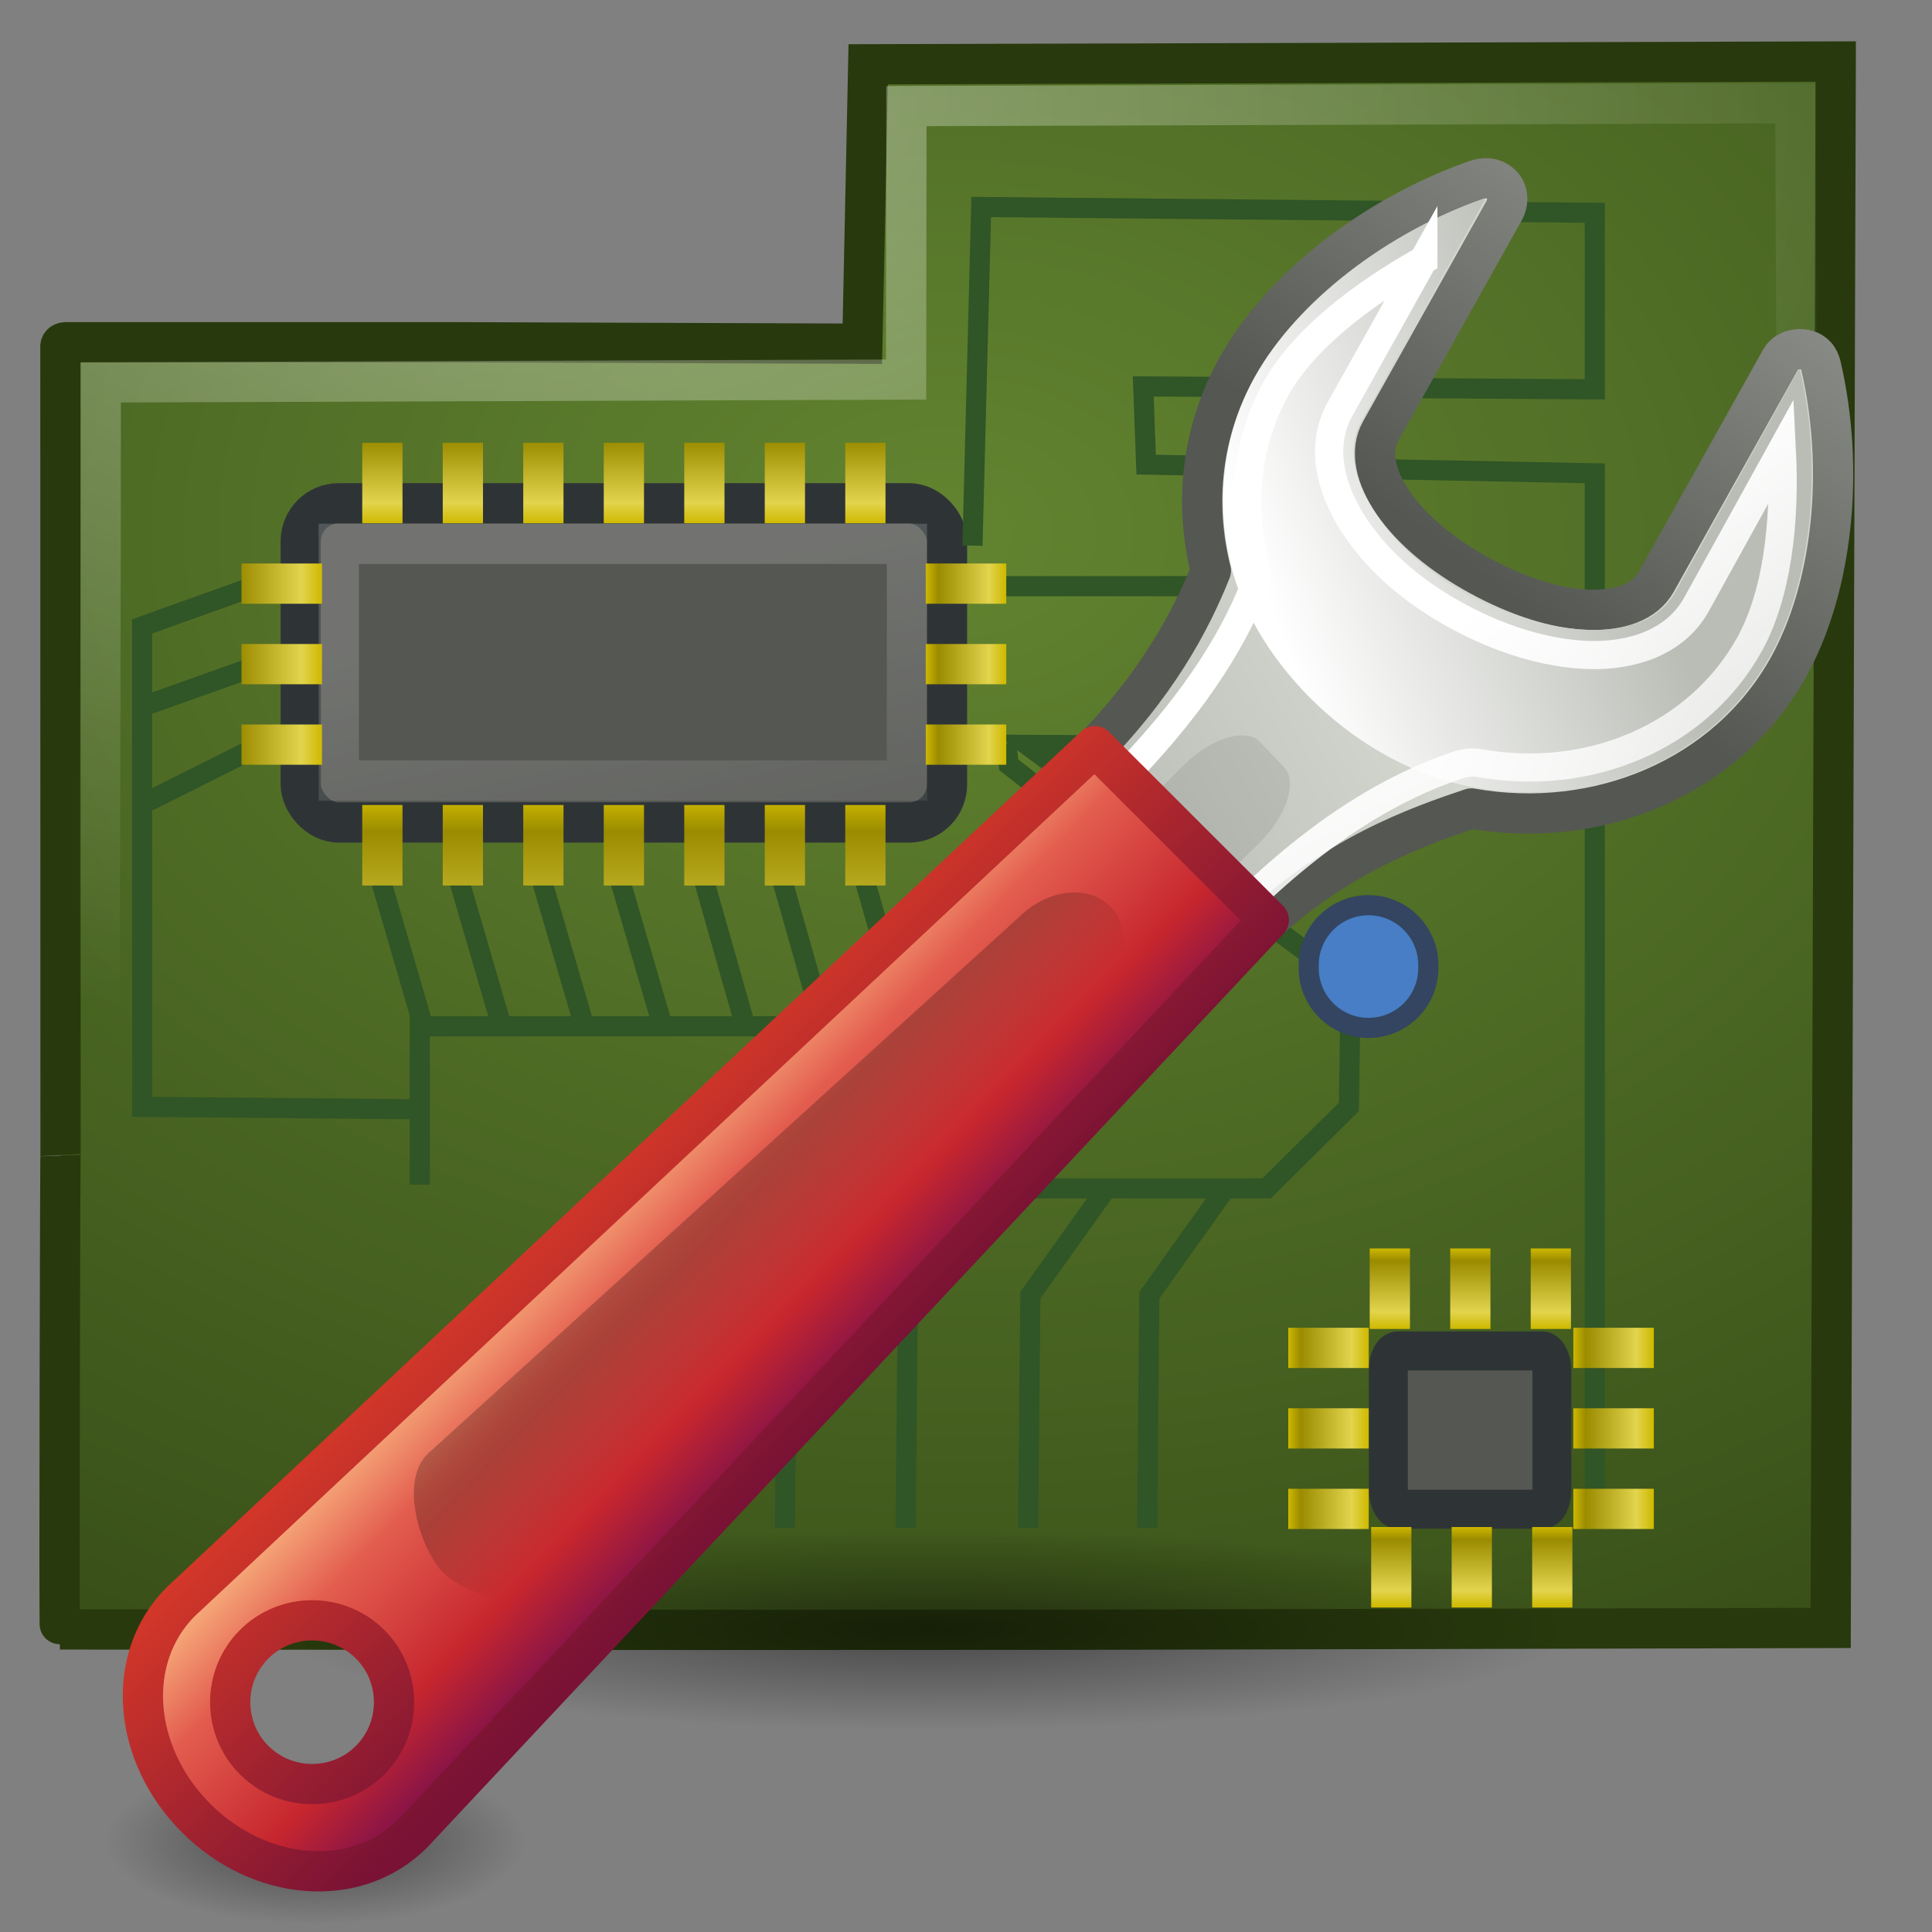 <?xml version="1.0" encoding="UTF-8" standalone="no"?>
<svg
   xmlns:dc="http://purl.org/dc/elements/1.1/"
   xmlns:cc="http://creativecommons.org/ns#"
   xmlns:rdf="http://www.w3.org/1999/02/22-rdf-syntax-ns#"
   xmlns:svg="http://www.w3.org/2000/svg"
   xmlns="http://www.w3.org/2000/svg"
   xmlns:xlink="http://www.w3.org/1999/xlink"
   id="svg11300"
   height="48"
   width="48"
   version="1.1">
  <rect width="100%" height="100%" fill="#808080" stroke="none"/>
  <defs
     id="defs3">
    <linearGradient
       id="linearGradient7622">
      <stop
         offset="0"
         style="stop-color:#ffffff;stop-opacity:1"
         id="stop7624" />
      <stop
         offset="1"
         style="stop-color:#ffffff;stop-opacity:0"
         id="stop7626" />
    </linearGradient>
    <linearGradient
       id="linearGradient14861">
      <stop
         offset="0"
         style="stop-color:#ffffff;stop-opacity:1"
         id="stop14863" />
      <stop
         offset="1"
         style="stop-color:#ffffff;stop-opacity:0"
         id="stop14865" />
    </linearGradient>
    <linearGradient
       id="linearGradient6215">
      <stop
         offset="0"
         style="stop-color:#cfb900;stop-opacity:1"
         id="stop6217" />
      <stop
         offset="0.21"
         style="stop-color:#e2d44d;stop-opacity:1"
         id="stop6219" />
      <stop
         offset="0.84"
         style="stop-color:#9a8b00;stop-opacity:1"
         id="stop6221" />
      <stop
         offset="1"
         style="stop-color:#cfb900;stop-opacity:1"
         id="stop6223" />
    </linearGradient>
    <linearGradient
       id="linearGradient3437">
      <stop
         offset="0"
         style="stop-color:#000000;stop-opacity:1"
         id="stop3439" />
      <stop
         offset="1"
         style="stop-color:#000000;stop-opacity:0"
         id="stop3441" />
    </linearGradient>
    <linearGradient
       id="linearGradient14981-4">
      <stop
         offset="0"
         style="stop-color:#628430;stop-opacity:1"
         id="stop14983-1" />
      <stop
         offset="1"
         style="stop-color:#364d17;stop-opacity:1"
         id="stop14985-7" />
    </linearGradient>
    <linearGradient
       gradientTransform="matrix(0,0.667,-1,0,29,16.667)"
       gradientUnits="userSpaceOnUse"
       xlink:href="#linearGradient6215"
       id="linearGradient3956"
       y2="11.5"
       x2="4.713"
       y1="11.5"
       x1="12.647" />
    <linearGradient
       gradientTransform="matrix(0,0.667,-1,0,29,7.667)"
       gradientUnits="userSpaceOnUse"
       xlink:href="#linearGradient6215"
       id="linearGradient3982"
       y2="19.5"
       x2="4.328"
       y1="19.5"
       x1="8" />
    <linearGradient
       gradientTransform="matrix(0.667,0,0,1,2.667,-5)"
       gradientUnits="userSpaceOnUse"
       xlink:href="#linearGradient6215"
       id="linearGradient4002"
       y2="19.5"
       x2="4.328"
       y1="19.5"
       x1="8" />
    <linearGradient
       gradientTransform="matrix(0.935,0,0,1.149,0.519,-8.86)"
       gradientUnits="userSpaceOnUse"
       xlink:href="#linearGradient14861"
       id="linearGradient4005"
       y2="31.347"
       x2="18.968"
       y1="20.166"
       x1="16.965" />
    <radialGradient
       gradientTransform="matrix(2.316,0.014,-0.01,1.647,-11.688,-8.498)"
       gradientUnits="userSpaceOnUse"
       xlink:href="#linearGradient14981-4"
       id="radialGradient4820"
       fy="13.068"
       fx="15.269"
       r="20"
       cy="13.068"
       cx="15.269" />
    <radialGradient
       gradientTransform="matrix(1.999,0.083,-0.053,1.263,-3.513,0.083)"
       gradientUnits="userSpaceOnUse"
       xlink:href="#linearGradient7622"
       id="radialGradient4830"
       fy="1.025"
       fx="8.246"
       r="19"
       cy="1.025"
       cx="8.246" />
    <linearGradient
       gradientTransform="matrix(-0.667,0,0,1,41,-5)"
       gradientUnits="userSpaceOnUse"
       xlink:href="#linearGradient6215"
       id="linearGradient4859"
       y2="19.5"
       x2="27"
       y1="19.5"
       x1="24" />
    <radialGradient
       gradientTransform="matrix(0.816,0,0,0.127,3.052,34.526)"
       gradientUnits="userSpaceOnUse"
       xlink:href="#linearGradient3437"
       id="radialGradient3018"
       fy="46.87"
       fx="24.454"
       r="19.614"
       cy="46.87"
       cx="24.454" />
    <linearGradient
       id="linearGradient4956">
      <stop
         offset="0"
         style="stop-color:#f8b17e;stop-opacity:1"
         id="stop4958" />
      <stop
         offset="0.262"
         style="stop-color:#e35d4f;stop-opacity:1"
         id="stop4960" />
      <stop
         offset="0.663"
         style="stop-color:#c6262e;stop-opacity:1"
         id="stop4962" />
      <stop
         offset="1"
         style="stop-color:#690b54;stop-opacity:1"
         id="stop4964" />
    </linearGradient>
    <linearGradient
       id="linearGradient6221">
      <stop
         offset="0"
         style="stop-color:#000000;stop-opacity:1"
         id="stop6223-8" />
      <stop
         offset="1"
         style="stop-color:#000000;stop-opacity:0"
         id="stop6225" />
    </linearGradient>
    <linearGradient
       id="linearGradient4434">
      <stop
         offset="0"
         style="stop-color:#d3d7cf;stop-opacity:1"
         id="stop4436" />
      <stop
         offset="0.183"
         style="stop-color:#babdb6;stop-opacity:1"
         id="stop4438" />
      <stop
         offset="0.319"
         style="stop-color:#ffffff;stop-opacity:1"
         id="stop4440" />
      <stop
         offset="0.876"
         style="stop-color:#babdb6;stop-opacity:1"
         id="stop4442" />
      <stop
         offset="1"
         style="stop-color:#eeeeec;stop-opacity:1"
         id="stop4444" />
    </linearGradient>
    <linearGradient
       id="linearGradient7444">
      <stop
         offset="0"
         style="stop-color:#888a85;stop-opacity:1"
         id="stop7446" />
      <stop
         offset="1"
         style="stop-color:#555753;stop-opacity:1"
         id="stop7448" />
    </linearGradient>
    <linearGradient
       id="linearGradient7381">
      <stop
         offset="0"
         style="stop-color:#babdb6;stop-opacity:1"
         id="stop7383" />
      <stop
         offset="1"
         style="stop-color:#ffffff;stop-opacity:1"
         id="stop7385" />
    </linearGradient>
    <linearGradient
       id="linearGradient7421-5">
      <stop
         offset="0"
         style="stop-color:#ffffff;stop-opacity:1"
         id="stop7423-0" />
      <stop
         offset="1"
         style="stop-color:#ffffff;stop-opacity:0"
         id="stop7425-2" />
    </linearGradient>
    <linearGradient
       id="linearGradient2490">
      <stop
         offset="0"
         style="stop-color:#791235;stop-opacity:1"
         id="stop2492" />
      <stop
         offset="1"
         style="stop-color:#dd3b27;stop-opacity:1"
         id="stop2494" />
    </linearGradient>
    <linearGradient
       gradientTransform="matrix(-1.363,0,0,1.362,364.343,-70.288)"
       gradientUnits="userSpaceOnUse"
       xlink:href="#linearGradient4434"
       id="linearGradient3116"
       y2="81.926"
       x2="335.3"
       y1="64.295"
       x1="304.762" />
    <linearGradient
       gradientTransform="matrix(-1.363,0,0,1.362,364.343,-70.288)"
       gradientUnits="userSpaceOnUse"
       xlink:href="#linearGradient7444"
       id="linearGradient3118"
       y2="58.612"
       x2="305.668"
       y1="52.787"
       x1="301.322" />
    <linearGradient
       gradientTransform="matrix(-1.363,0,0,1.362,364.343,-70.288)"
       gradientUnits="userSpaceOnUse"
       xlink:href="#linearGradient7381"
       id="linearGradient3120"
       y2="60.768"
       x2="308.649"
       y1="58.443"
       x1="302.292" />
    <linearGradient
       gradientTransform="matrix(-1.363,0,0,1.362,364.343,-70.288)"
       gradientUnits="userSpaceOnUse"
       xlink:href="#linearGradient7421-5"
       id="linearGradient3122"
       y2="88.006"
       x2="317.161"
       y1="75.575"
       x1="326.602" />
    <linearGradient
       gradientTransform="matrix(-0.823,-0.822,-0.72,0.719,32.629,79.217)"
       gradientUnits="userSpaceOnUse"
       xlink:href="#linearGradient4956"
       id="linearGradient3124"
       y2="35.079"
       x2="90.221"
       y1="35.152"
       x1="97.442" />
    <linearGradient
       gradientTransform="matrix(-1,0,0,1,-39.474,-2.33)"
       gradientUnits="userSpaceOnUse"
       xlink:href="#linearGradient2490"
       id="linearGradient3126"
       y2="27.273"
       x2="36.001"
       y1="34.023"
       x1="29.278" />
    <linearGradient
       gradientTransform="matrix(-0.5,-0.5,-0.849,0.848,-39.363,-11.34)"
       gradientUnits="userSpaceOnUse"
       xlink:href="#linearGradient6221"
       id="linearGradient3128"
       y2="44.14"
       x2="-9.775"
       y1="44.229"
       x1="-6.308" />
    <linearGradient
       id="linearGradient3437-7">
      <stop
         offset="0"
         style="stop-color:#000000;stop-opacity:1"
         id="stop3439-6" />
      <stop
         offset="1"
         style="stop-color:#000000;stop-opacity:0"
         id="stop3441-3" />
    </linearGradient>
    <radialGradient
       gradientTransform="matrix(0.266,0,0,0.105,1.338,40.828)"
       gradientUnits="userSpaceOnUse"
       xlink:href="#linearGradient3437-7"
       id="radialGradient3923"
       fy="46.87"
       fx="24.454"
       r="19.614"
       cy="46.87"
       cx="24.454" />
    <linearGradient
       id="linearGradient6215-5">
      <stop
         offset="0"
         style="stop-color:#cfb900;stop-opacity:1"
         id="stop6217-8" />
      <stop
         offset="0.21"
         style="stop-color:#e2d44d;stop-opacity:1"
         id="stop6219-9" />
      <stop
         offset="0.84"
         style="stop-color:#9a8b00;stop-opacity:1"
         id="stop6221-5" />
      <stop
         offset="1"
         style="stop-color:#cfb900;stop-opacity:1"
         id="stop6223-0" />
    </linearGradient>
    <linearGradient
       gradientTransform="matrix(-0.667,0,0,1,57.089,13.988)"
       gradientUnits="userSpaceOnUse"
       xlink:href="#linearGradient6215-5"
       id="linearGradient4004"
       y2="19.5"
       x2="27"
       y1="19.5"
       x1="24" />
    <linearGradient
       id="linearGradient6215-5-5">
      <stop
         offset="0"
         style="stop-color:#cfb900;stop-opacity:1"
         id="stop6217-8-6" />
      <stop
         offset="0.21"
         style="stop-color:#e2d44d;stop-opacity:1"
         id="stop6219-9-5" />
      <stop
         offset="0.84"
         style="stop-color:#9a8b00;stop-opacity:1"
         id="stop6221-5-6" />
      <stop
         offset="1"
         style="stop-color:#cfb900;stop-opacity:1"
         id="stop6223-0-8" />
    </linearGradient>
    <linearGradient
       gradientTransform="matrix(-0.667,0,0,1,50.006,13.988)"
       gradientUnits="userSpaceOnUse"
       xlink:href="#linearGradient6215-5-5"
       id="linearGradient4048"
       y2="19.5"
       x2="27"
       y1="19.5"
       x1="24" />
    <linearGradient
       id="linearGradient6215-5-5-3">
      <stop
         offset="0"
         style="stop-color:#cfb900;stop-opacity:1"
         id="stop6217-8-6-8" />
      <stop
         offset="0.21"
         style="stop-color:#e2d44d;stop-opacity:1"
         id="stop6219-9-5-7" />
      <stop
         offset="0.84"
         style="stop-color:#9a8b00;stop-opacity:1"
         id="stop6221-5-6-5" />
      <stop
         offset="1"
         style="stop-color:#cfb900;stop-opacity:1"
         id="stop6223-0-8-2" />
    </linearGradient>
    <linearGradient
       gradientTransform="matrix(0,-0.667,-1,0,58.03,49.018)"
       gradientUnits="userSpaceOnUse"
       xlink:href="#linearGradient6215-5-5-3"
       id="linearGradient4092"
       y2="19.5"
       x2="27"
       y1="19.5"
       x1="24" />
    <linearGradient
       id="linearGradient6215-5-5-3-2">
      <stop
         offset="0"
         style="stop-color:#cfb900;stop-opacity:1"
         id="stop6217-8-6-8-1" />
      <stop
         offset="0.21"
         style="stop-color:#e2d44d;stop-opacity:1"
         id="stop6219-9-5-7-3" />
      <stop
         offset="0.84"
         style="stop-color:#9a8b00;stop-opacity:1"
         id="stop6221-5-6-5-0" />
      <stop
         offset="1"
         style="stop-color:#cfb900;stop-opacity:1"
         id="stop6223-0-8-2-9" />
    </linearGradient>
    <linearGradient
       gradientTransform="matrix(0,-0.667,-1,0,58.066,55.939)"
       gradientUnits="userSpaceOnUse"
       xlink:href="#linearGradient6215-5-5-3-2"
       id="linearGradient4136"
       y2="19.5"
       x2="27"
       y1="19.5"
       x1="24" />
  </defs>
  <g
     style="opacity:0.489;display:inline;enable-background:new"
     id="g7440"
     transform="matrix(1.363,0,0,1.362,-511.896,7.684)" />
  <g
     id="g4161">
    <path
       style="opacity:0.45;fill:url(#radialGradient3923);fill-opacity:1;stroke:none"
       id="path2983-7"
       d="m 13.052,45.771 c 0,1.142 -2.334,2.069 -5.214,2.069 -2.879,0 -5.214,-0.926 -5.214,-2.069 0,-1.142 2.334,-2.069 5.214,-2.069 2.879,0 5.214,0.926 5.214,2.069 z" />
    <path
       style="color:#000000;fill:url(#radialGradient4820);fill-opacity:1;fill-rule:nonzero;stroke:#28390d;stroke-width:1;stroke-linecap:butt;stroke-linejoin:miter;stroke-miterlimit:4;stroke-opacity:1;stroke-dasharray:none;stroke-dashoffset:0;marker:none;visibility:visible;display:block;overflow:visible"
       id="rect14772"
       d="m 1.501,8.63 9.768e-4,6.68 9.768e-4,6.68 9.769e-4,6.68 c -0.009,-0.082 -0.039,11.814 -0.016,11.813 l 15.824,0.011 4.689,-0.002 4.689,-0.002 18.793,-0.044 0.125,-38.918 -24.037,0.069 -0.146,6.942 -10.081,-0.036 -9.719,0 c -0.02,0.001 -0.038,0.005 -0.054,0.011 -0.016,0.006 -0.03,0.015 -0.041,0.026 -0.011,0.011 -0.02,0.024 -0.025,0.039 -0.005,0.015 -0.007,0.032 -0.005,0.051 l 1.2e-5,-2.5e-6 z" />
    <path
       style="color:#000000;fill:none;stroke:#305526;stroke-width:0.5;stroke-linecap:butt;stroke-linejoin:miter;stroke-miterlimit:4;stroke-opacity:1;stroke-dasharray:none;stroke-dashoffset:0;marker:none;visibility:visible;display:block;overflow:visible"
       id="path14957"
       d="m 25,18.472 0.064,0.531 2.424,1.892 0,4.604 -17.059,0 0,3.933" />
    <path
       style="color:#000000;fill:none;stroke:#305526;stroke-width:0.5;stroke-linecap:butt;stroke-linejoin:miter;stroke-miterlimit:4;stroke-opacity:1;stroke-dasharray:none;stroke-dashoffset:0;marker:none;visibility:visible;display:block;overflow:visible"
       id="path14826"
       d="m 15.504,37.961 0.055,-5.645 1.901,-2.791 14.009,0 2.044,-2.024 0.044,-3.034 -8.043,-5.961 8.11,0.047 -0.188,-3.99 -8.938,0" />
    <path
       style="color:#000000;fill:none;stroke:#305526;stroke-width:0.5;stroke-linecap:butt;stroke-linejoin:miter;stroke-miterlimit:4;stroke-opacity:1;stroke-dasharray:none;stroke-dashoffset:0;marker:none;visibility:visible;display:block;overflow:visible"
       id="path14842"
       d="m 19.5,37.961 0.055,-5.781 1.901,-2.666" />
    <path
       style="color:#000000;fill:none;stroke:#305526;stroke-width:0.5;stroke-linecap:butt;stroke-linejoin:miter;stroke-miterlimit:4;stroke-opacity:1;stroke-dasharray:none;stroke-dashoffset:0;marker:none;visibility:visible;display:block;overflow:visible"
       id="path14844"
       d="m 22.5,37.961 0.055,-5.781 1.901,-2.666" />
    <path
       style="color:#000000;fill:none;stroke:#305526;stroke-width:0.5;stroke-linecap:butt;stroke-linejoin:miter;stroke-miterlimit:4;stroke-opacity:1;stroke-dasharray:none;stroke-dashoffset:0;marker:none;visibility:visible;display:block;overflow:visible"
       id="path14846"
       d="M 25.544,37.961 25.599,32.18 27.5,29.514" />
    <path
       style="color:#000000;fill:none;stroke:#305526;stroke-width:0.5;stroke-linecap:butt;stroke-linejoin:miter;stroke-miterlimit:4;stroke-opacity:1;stroke-dasharray:none;stroke-dashoffset:0;marker:none;visibility:visible;display:block;overflow:visible"
       id="path15029"
       d="m 6.5,14.5 -2.969,1.062 0,1.875 0,10.062 7,0.062" />
    <rect
       style="color:#000000;fill:#555753;fill-opacity:1;fill-rule:nonzero;stroke:#2e3436;stroke-width:1;stroke-linecap:butt;stroke-linejoin:miter;stroke-miterlimit:4;stroke-opacity:1;stroke-dasharray:none;stroke-dashoffset:0;marker:none;visibility:visible;display:block;overflow:visible"
       id="rect14857"
       y="12.504"
       x="7.472"
       ry="0.942"
       rx="0.942"
       height="7.93"
       width="16.056" />
    <rect
       style="opacity:0.17;color:#000000;fill:none;stroke:url(#linearGradient4005);stroke-width:1;stroke-linecap:butt;stroke-linejoin:miter;stroke-miterlimit:4;stroke-opacity:1;stroke-dasharray:none;stroke-dashoffset:0;marker:none;visibility:visible;display:block;overflow:visible"
       id="rect14859"
       y="13.511"
       x="8.417"
       ry="0"
       rx="0"
       height="5.882"
       width="14.116" />
    <path
       style="color:#000000;fill:none;stroke:#305526;stroke-width:0.5;stroke-linecap:butt;stroke-linejoin:miter;stroke-miterlimit:4;stroke-opacity:1;stroke-dasharray:none;stroke-dashoffset:0;marker:none;visibility:visible;display:block;overflow:visible"
       id="path15031"
       d="M 6.5,16.5 3.516,17.562" />
    <path
       style="color:#000000;fill:#98a332;fill-opacity:1;stroke:#305526;stroke-width:0.5;stroke-linecap:butt;stroke-linejoin:miter;stroke-miterlimit:4;stroke-opacity:1;stroke-dasharray:none;stroke-dashoffset:0;marker:none;visibility:visible;display:block;overflow:visible"
       id="path15033"
       d="M 6.5,18.5 3.5,20" />
    <path
       style="color:#000000;fill:url(#linearGradient4859);fill-opacity:1;fill-rule:nonzero;stroke:none;stroke-width:1;marker:none;visibility:visible;display:block;overflow:visible"
       id="rect14875"
       d="m 23,14 0,1 2,0 0,-1 -2,0 z m 0,2 0,1 2,0 0,-1 -2,0 z m 0,2 0,1 2,0 0,-1 -2,0 z" />
    <path
       style="color:#000000;fill:url(#linearGradient3982);fill-opacity:1;fill-rule:nonzero;stroke:none;stroke-width:1;marker:none;visibility:visible;display:block;overflow:visible"
       id="rect14901"
       d="m 9,11 0,2 1,0 0,-2 -1,0 z m 2,0 0,2 1,0 0,-2 -1,0 z m 2,0 0,2 1,0 0,-2 -1,0 z m 2,0 0,2 1,0 0,-2 -1,0 z m 2,0 0,2 1,0 0,-2 -1,0 z m 2,0 0,2 1,0 0,-2 -1,0 z m 2,0 0,2 1,0 0,-2 -1,0 z" />
    <path
       style="color:#000000;fill:none;stroke:#305526;stroke-width:0.5;stroke-linecap:butt;stroke-linejoin:miter;stroke-miterlimit:4;stroke-opacity:1;stroke-dasharray:none;stroke-dashoffset:0;marker:none;visibility:visible;display:block;overflow:visible"
       id="path14959"
       d="m 9.458,21.86 1.061,3.639 1.945,0 L 11.402,21.86" />
    <path
       style="color:#000000;fill:none;stroke:#305526;stroke-width:0.5;stroke-linecap:butt;stroke-linejoin:miter;stroke-miterlimit:4;stroke-opacity:1;stroke-dasharray:none;stroke-dashoffset:0;marker:none;visibility:visible;display:block;overflow:visible"
       id="path14961"
       d="m 13.458,21.86 1.061,3.639 1.945,0 L 15.402,21.86" />
    <path
       style="color:#000000;fill:none;stroke:#305526;stroke-width:0.5;stroke-linecap:butt;stroke-linejoin:miter;stroke-miterlimit:4;stroke-opacity:1;stroke-dasharray:none;stroke-dashoffset:0;marker:none;visibility:visible;display:block;overflow:visible"
       id="path14963"
       d="m 17.458,21.76 1.061,3.739 1.945,0 L 19.402,21.76" />
    <path
       style="color:#000000;fill:none;stroke:#305526;stroke-width:0.5;stroke-linecap:butt;stroke-linejoin:miter;stroke-miterlimit:4;stroke-opacity:1;stroke-dasharray:none;stroke-dashoffset:0;marker:none;visibility:visible;display:block;overflow:visible"
       id="path14965"
       d="m 21.458,21.782 1.061,3.717" />
    <path
       style="color:#000000;fill:url(#linearGradient3956);fill-opacity:1;fill-rule:nonzero;stroke:none;stroke-width:1;marker:none;visibility:visible;display:block;overflow:visible"
       id="rect14929"
       d="m 9,20 0,2 1,0 0,-2 -1,0 z m 2,0 0,2 1,0 0,-2 -1,0 z m 2,0 0,2 1,0 0,-2 -1,0 z m 2,0 0,2 1,0 0,-2 -1,0 z m 2,0 0,2 1,0 0,-2 -1,0 z m 2,0 0,2 1,0 0,-2 -1,0 z m 2,0 0,2 1,0 0,-2 -1,0 z" />
    <path
       style="opacity:0.4;color:#000000;fill:none;stroke:url(#radialGradient4830);stroke-width:1;stroke-linecap:butt;stroke-linejoin:miter;stroke-miterlimit:4;stroke-opacity:1;stroke-dasharray:none;stroke-dashoffset:0;marker:none;visibility:visible;display:block;overflow:visible"
       id="path14989"
       d="m 2.429,39.427 10.998,-5.6e-5 0.083,0.057 17.001,-0.002 14.238,0.157 c 0.004,-4.07e-4 -0.144,-37.075 -0.144,-37.075 l -22.085,0.071 -0.009,6.795 -20.008,0.071 c 0.004,8.339 -0.075,29.926 -0.075,29.926 l 7.39e-5,-9e-6 z" />
    <path
       style="color:#000000;fill:#477ec5;fill-opacity:1;fill-rule:nonzero;stroke:#334560;stroke-width:0.5;stroke-linecap:round;stroke-linejoin:round;stroke-miterlimit:4;stroke-opacity:1;stroke-dasharray:none;stroke-dashoffset:0;marker:none;visibility:visible;display:block;overflow:visible"
       id="path15005"
       d="m 35.486,14 a 1.486,1.486 0 1 1 -2.971,0 1.486,1.486 0 1 1 2.971,0 z" />
    <path
       style="color:#000000;fill:#477ec5;fill-opacity:1;fill-rule:nonzero;stroke:#334560;stroke-width:0.5;stroke-linecap:round;stroke-linejoin:round;stroke-miterlimit:4;stroke-opacity:1;stroke-dasharray:none;stroke-dashoffset:0;marker:none;visibility:visible;display:block;overflow:visible"
       id="path15007"
       d="m 35.486,18.986 a 1.486,1.486 0 1 1 -2.971,0 1.486,1.486 0 1 1 2.971,0 z" />
    <path
       style="color:#000000;fill:#477ec5;fill-opacity:1;fill-rule:nonzero;stroke:#334560;stroke-width:0.5;stroke-linecap:round;stroke-linejoin:round;stroke-miterlimit:4;stroke-opacity:1;stroke-dasharray:none;stroke-dashoffset:0;marker:none;visibility:visible;display:block;overflow:visible"
       id="path15009"
       d="m 35.486,24.014 a 1.486,1.486 0 1 1 -2.971,0 1.486,1.486 0 1 1 2.971,0 z" />
    <path
       style="opacity:0.45;fill:url(#radialGradient3018);fill-opacity:1;stroke:none"
       id="path2983"
       d="M 39,40.5 C 39,41.881 31.837,43 23,43 14.163,43 7,41.881 7,40.5 7,39.119 14.163,38 23,38 c 8.837,0 16,1.119 16,2.5 z" />
    <path
       style="color:#000000;fill:none;stroke:#305526;stroke-width:0.5;stroke-linecap:butt;stroke-linejoin:miter;stroke-miterlimit:4;stroke-opacity:1;stroke-dasharray:none;stroke-dashoffset:0;marker:none;visibility:visible;display:block;overflow:visible"
       id="path14848"
       d="m 28.5,37.961 0.055,-5.781 1.901,-2.666" />
    <path
       style="color:#000000;fill:url(#linearGradient4002);fill-opacity:1;fill-rule:nonzero;stroke:none;stroke-width:1;marker:none;visibility:visible;display:block;overflow:visible"
       id="rect14869"
       d="m 6,14 0,1 2,0 0,-1 -2,0 z m 0,2 0,1 2,0 0,-1 -2,0 z m 0,2 0,1 2,0 0,-1 -2,0 z" />
    <path
       style="fill:none;stroke:#305526;stroke-width:0.5;stroke-linecap:butt;stroke-linejoin:miter;stroke-miterlimit:4;stroke-opacity:1;stroke-dasharray:none"
       id="path3132"
       d="m 24.161,13.556 0.216,-8.413 15.245,0.144 0,4.386 -11.218,-0.072 0.072,1.942 11.146,0.216 0,26.103 0,0" />
    <g
       id="g3108"
       transform="translate(88.525,4.322)">
      <path
         style="fill:url(#linearGradient3116);fill-opacity:1;fill-rule:evenodd;stroke:url(#linearGradient3118);stroke-width:1;stroke-linecap:round;stroke-linejoin:round;stroke-miterlimit:4;stroke-opacity:1;stroke-dasharray:none;stroke-dashoffset:0.361;display:inline;enable-background:new"
         id="path6912"
         d="m -51.63,0.108 c 0.164,-0.008 0.328,0.058 0.438,0.188 0.146,0.172 0.146,0.428 0.031,0.625 l -3.062,5.469 c -0.275,0.492 -0.131,1.135 0.312,1.781 0.447,0.653 1.204,1.294 2.156,1.812 0.953,0.519 1.891,0.817 2.688,0.844 0.792,0.027 1.412,-0.195 1.688,-0.688 l 3.094,-5.531 c 0.086,-0.153 0.231,-0.23 0.406,-0.25 0.175,-0.02 0.352,0.027 0.469,0.156 0.063,0.067 0.103,0.16 0.125,0.25 0.593,2.553 0.312,5.489 -0.812,7.5 -1.536,2.746 -4.742,4.054 -7.875,3.5 -1.28,0.43 -3.456,1.178 -5.469,3.175 l -4.15,-4.419 c 1.815,-1.801 2.663,-3.444 3.15,-4.663 -0.423,-1.685 -0.234,-3.471 0.656,-5.062 1.124,-2.01 3.468,-3.79 5.969,-4.656 0.054,-0.02 0.133,-0.029 0.188,-0.031 z" />
      <path
         style="fill:url(#linearGradient3120);fill-opacity:1;fill-rule:evenodd;stroke:none;display:inline;enable-background:new"
         id="path7379"
         d="m -51.634,0.605 c -0.025,0.009 -0.009,0.042 0,0.043 l -3.067,5.489 c -0.414,0.74 -0.115,1.613 0.383,2.34 0.504,0.735 1.284,1.447 2.3,2 1.018,0.555 2.086,0.821 2.982,0.851 0.893,0.03 1.732,-0.225 2.13,-0.936 l 3.067,-5.532 c 0.018,-0.003 0.046,0.003 0.043,0 -0.028,-0.03 -0.005,0.022 0,0.043 0.566,2.435 0.272,5.249 -0.767,7.106 -1.421,2.54 -4.388,3.754 -7.326,3.234 -2.924,-0.523 -5.425,-3.068 -6.048,-5.489 -0.394,-1.568 -0.226,-3.253 0.596,-4.723 1.036,-1.852 3.315,-3.596 5.708,-4.426 l -6.9e-5,-1.36e-4 z" />
      <path
         style="fill:none;stroke:url(#linearGradient3122);stroke-width:0.7;stroke-linecap:round;stroke-linejoin:miter;stroke-miterlimit:4;stroke-opacity:1;stroke-dasharray:none;stroke-dashoffset:0.361;display:inline;enable-background:new"
         id="path4756"
         d="m -53.162,2.139 -2.062,3.687 c -0.581,1.039 -0.159,2.175 0.406,3 0.572,0.834 1.407,1.561 2.5,2.156 1.098,0.598 2.235,0.934 3.25,0.969 1.016,0.034 2.142,-0.274 2.688,-1.25 l 2.125,-3.844 c 0.091,1.795 -0.117,3.6 -0.812,4.844 -1.282,2.292 -3.985,3.416 -6.688,2.938 -0.198,-0.039 -0.403,-0.004 -0.594,0.062 -1.465,0.492 -3.293,1.497 -5.406,3.594 l -1,1 -3.094,-3.094 0.969,-0.969 c 1.905,-1.89 2.948,-3.559 3.5,-4.938 0.083,-0.216 0.087,-0.432 0.031,-0.656 -0.358,-1.427 -0.209,-2.99 0.531,-4.312 0.676,-1.209 2.101,-2.313 3.656,-3.187 z" />
      <path
         style="opacity:0.08;fill:#000000;fill-opacity:1;fill-rule:evenodd;stroke:none;display:inline;enable-background:new"
         id="rect7166"
         d="m -57.599,13.951 c 0.137,0.012 0.258,0.039 0.344,0.125 l 0.625,0.656 c 0.344,0.344 0.093,1.189 -0.594,1.875 l -2.125,2.094 -1.875,-1.906 2.094,-2.094 c 0.515,-0.515 1.121,-0.785 1.531,-0.75 z" />
      <path
         style="fill:url(#linearGradient3124);fill-opacity:1;stroke:url(#linearGradient3126);stroke-width:1;stroke-linecap:round;stroke-linejoin:round;stroke-miterlimit:4;stroke-opacity:1;stroke-dasharray:none;stroke-dashoffset:0.7;display:inline;enable-background:new"
         id="path6899"
         d="m -57.002,18.535 -21.27,22.696 c -1.395,1.394 -3.784,1.212 -5.38,-0.382 -1.595,-1.594 -1.778,-3.981 -0.383,-5.376 l 22.711,-21.256 4.322,4.319 z M -79.33,36.529 c -0.793,-0.793 -2.088,-0.793 -2.881,0 -0.793,0.793 -0.793,2.087 -1e-6,2.879 0.793,0.793 2.088,0.793 2.881,0 0.793,-0.793 0.793,-2.087 0,-2.879 z" />
      <path
         style="opacity:0.231;fill:url(#linearGradient3128);fill-opacity:1;stroke:none;display:inline"
         id="rect6533"
         d="m -60.94,18.198 c -0.554,-0.554 -1.569,-0.432 -2.276,0.274 l -14.692,13.334 c -0.706,0.705 -0.161,2.386 0.394,2.94 0.555,0.554 2.238,1.1 2.944,0.394 l 13.355,-14.67 c 0.706,-0.705 0.828,-1.719 0.274,-2.272 z" />
    </g>
    <rect
       style="color:#000000;fill:#555753;fill-opacity:1;fill-rule:nonzero;stroke:#2e3436;stroke-width:0.969;stroke-linecap:butt;stroke-linejoin:miter;stroke-miterlimit:4;stroke-opacity:1;stroke-dasharray:none;stroke-dashoffset:0;marker:none;visibility:visible;display:block;overflow:visible"
       id="rect14857-3"
       y="33.563"
       x="34.493"
       ry="0.467"
       rx="0.238"
       height="3.933"
       width="4.063" />
    <path
       style="color:#000000;fill:url(#linearGradient4004);fill-opacity:1;fill-rule:nonzero;stroke:none;stroke-width:1;marker:none;visibility:visible;display:block;overflow:visible"
       id="rect14875-6"
       d="m 39.089,32.988 0,1 2,0 0,-1 -2,0 z m 0,2 0,1 2,0 0,-1 -2,0 z m 0,2 0,1 2,0 0,-1 -2,0 z" />
    <path
       style="color:#000000;fill:url(#linearGradient4048);fill-opacity:1;fill-rule:nonzero;stroke:none;stroke-width:1;marker:none;visibility:visible;display:block;overflow:visible"
       id="rect14875-6-4"
       d="m 32.006,32.988 0,1 2,0 0,-1 -2,0 z m 0,2 0,1 2,0 0,-1 -2,0 z m 0,2 0,1 2,0 0,-1 -2,0 z" />
    <path
       style="color:#000000;fill:url(#linearGradient4092);fill-opacity:1;fill-rule:nonzero;stroke:none;stroke-width:1;marker:none;visibility:visible;display:block;overflow:visible"
       id="rect14875-6-4-4"
       d="m 39.03,31.018 -1,0 0,2 1,0 0,-2 z m -2,0 -1,0 0,2 1,0 0,-2 z m -2,0 -1,0 0,2 1,0 0,-2 z" />
    <path
       style="color:#000000;fill:url(#linearGradient4136);fill-opacity:1;fill-rule:nonzero;stroke:none;stroke-width:1;marker:none;visibility:visible;display:block;overflow:visible"
       id="rect14875-6-4-4-9"
       d="m 39.066,37.939 -1,0 0,2 1,0 0,-2 z m -2,0 -1,0 0,2 1,0 0,-2 z m -2,0 -1,0 0,2 1,0 0,-2 z" />
  </g>
</svg>
